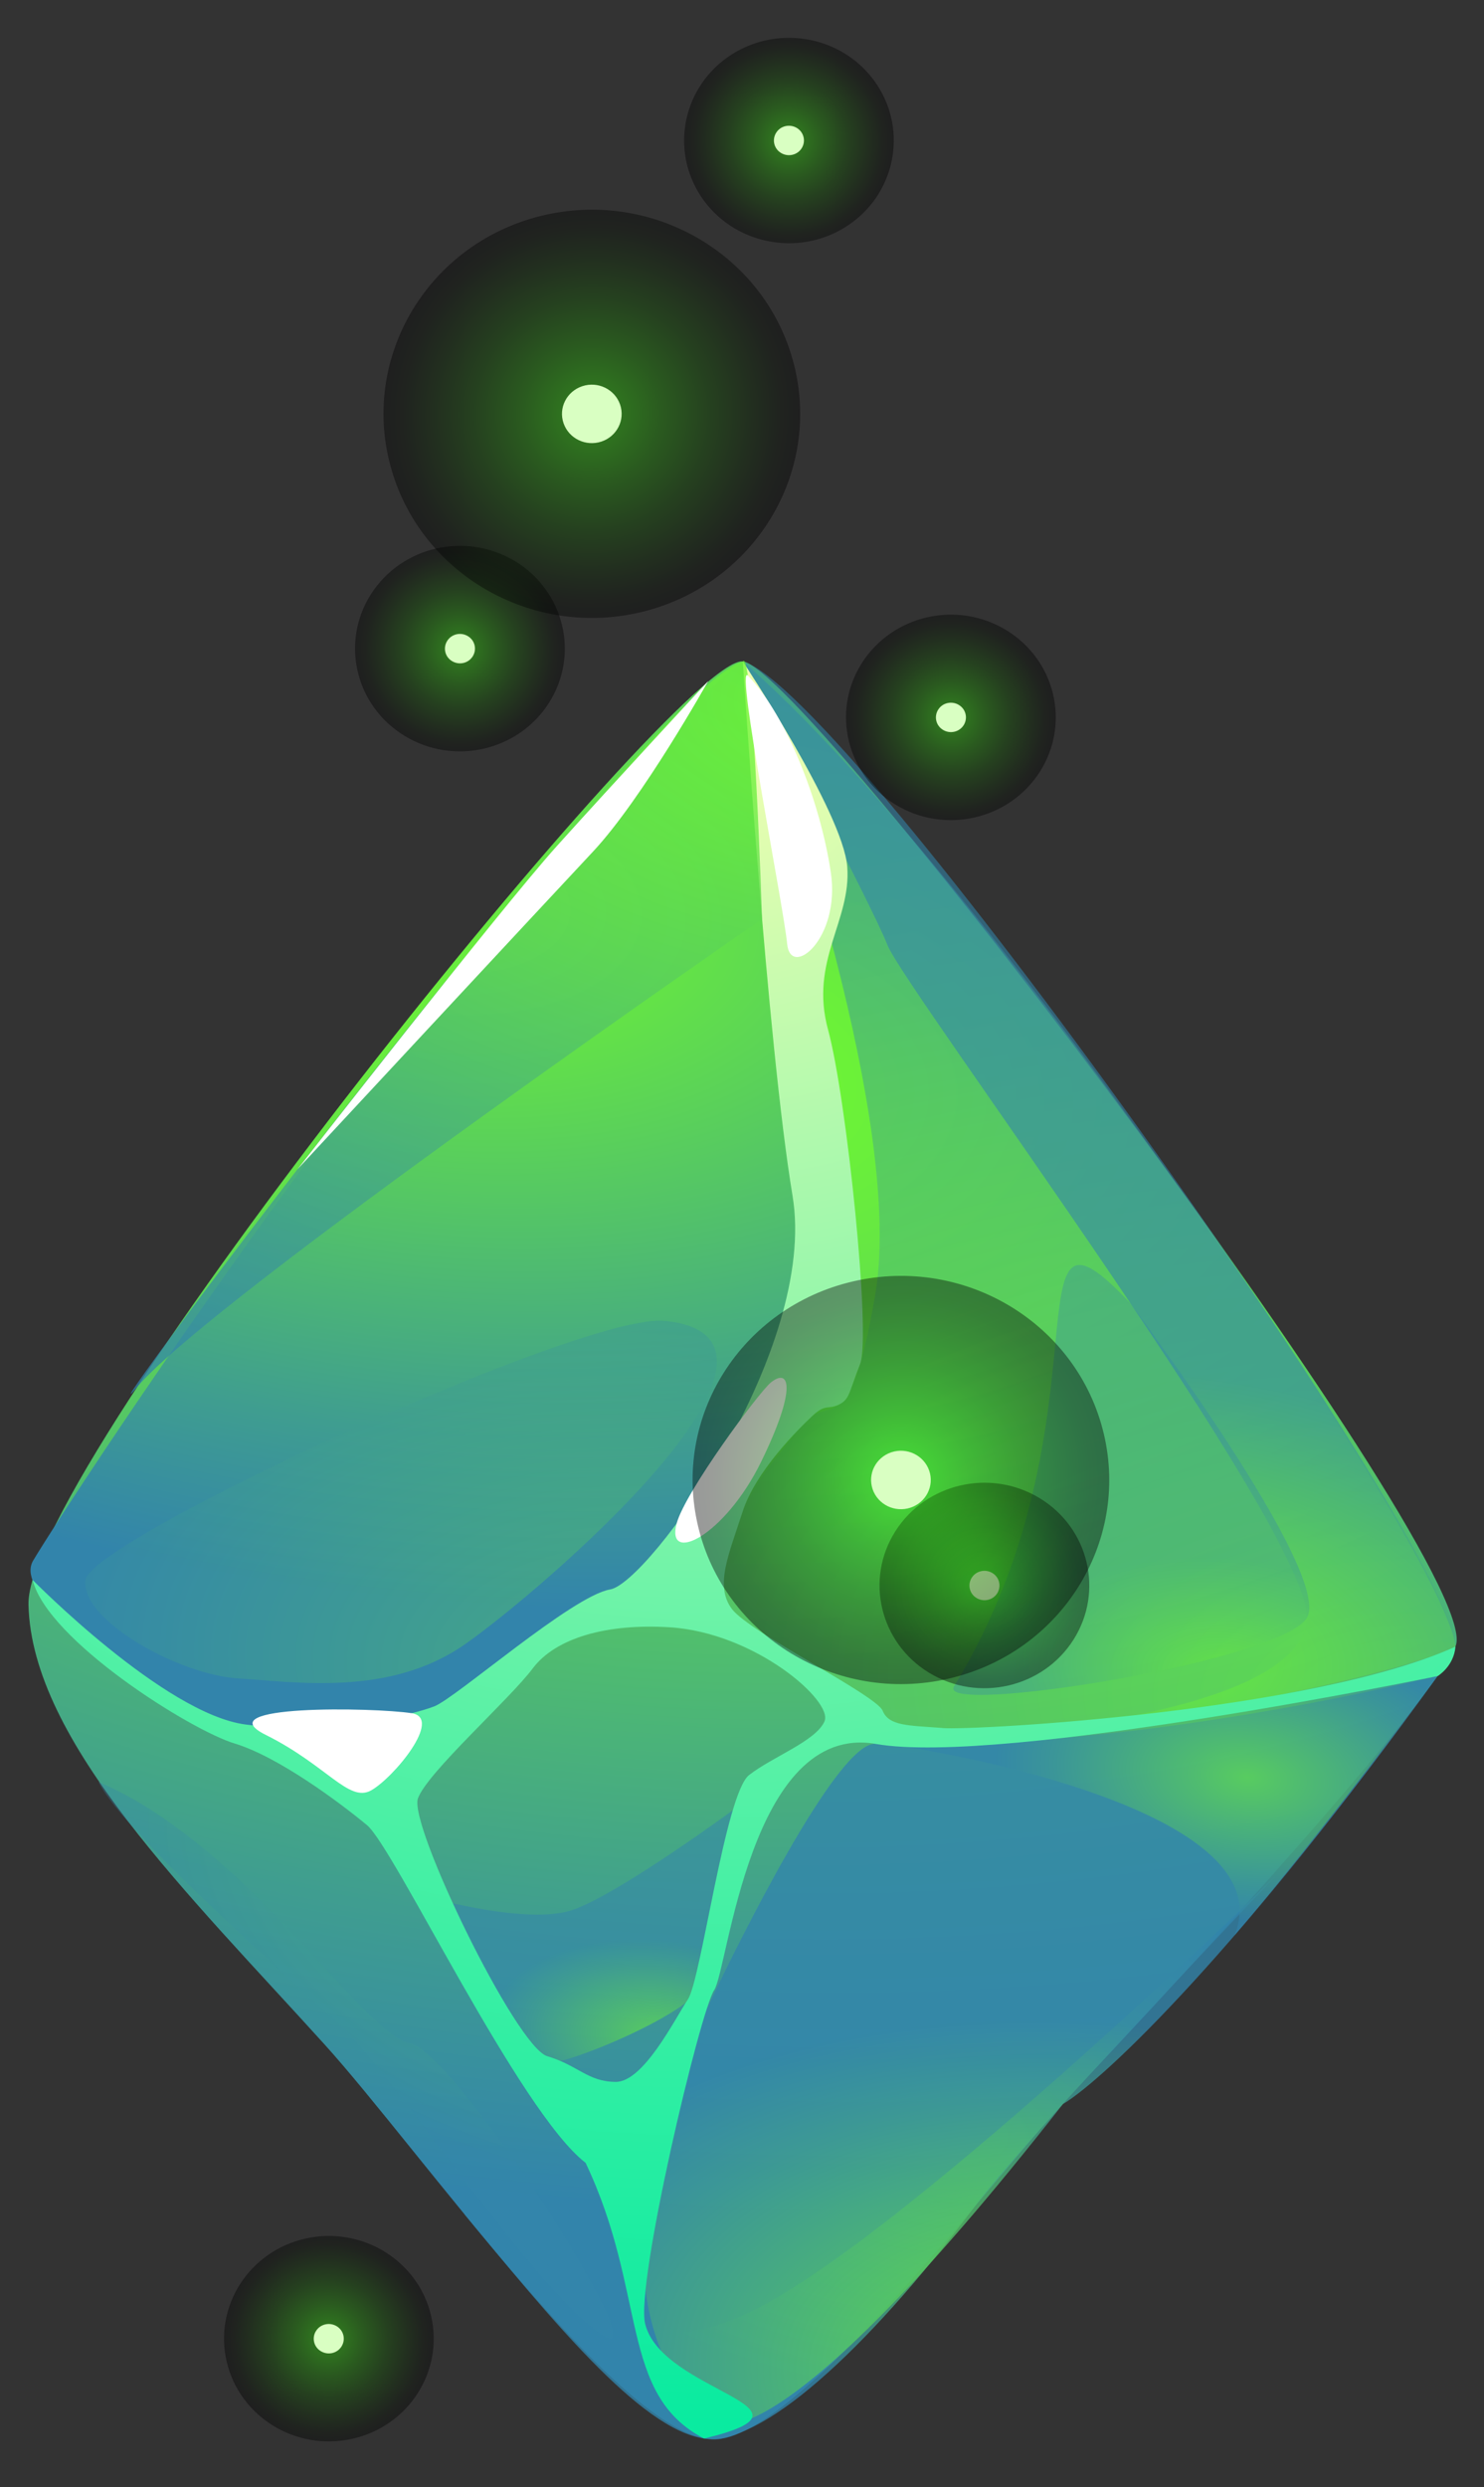 <svg width="37" height="62" viewBox="0 0 37 62" fill="none" xmlns="http://www.w3.org/2000/svg">
<rect x="0" y="0" width="37" height="62" fill="#333333" stroke="none"/>
<path d="M8.101 50.975C4.709 47.225 0.789 43.425 0.71 40.001C0.63 36.579 16.925 16.322 18.52 16.488C20.114 16.654 37.153 39.197 36.288 41.045C35.422 42.892 28.172 50.671 26.826 52.077C24.948 54.043 19.885 60.875 17.763 60.81C15.485 60.739 10.429 53.546 8.099 50.973L8.101 50.975Z" fill="url(#paint0_radial_7_1111)"/>
<path style="mix-blend-mode:screen" d="M18.52 16.49C18.52 16.49 21.5 29.534 19.219 34.464C16.937 39.392 15.915 39.84 14.551 40.434C13.188 41.031 9.575 44.251 8.15 44.009C6.725 43.768 0.042 40.241 0.825 38.906C1.609 37.569 11.721 22.051 18.518 16.488L18.52 16.49Z" fill="url(#paint1_radial_7_1111)"/>
<path style="mix-blend-mode:multiply" opacity="0.53" d="M36.289 41.047C36.075 38.764 24.46 21.586 18.521 16.49C20.064 20.742 22.491 28.439 21.818 32.305C21.144 36.172 20.685 34.586 19.918 35.612C19.15 36.639 18.433 37.24 18.099 39.144C17.765 41.048 21.005 41.878 21.841 43.011C22.676 44.143 34.27 42.076 36.291 41.047H36.289Z" fill="url(#paint2_radial_7_1111)"/>
<path style="mix-blend-mode:multiply" opacity="0.8" d="M11.58 55.197C13.677 57.734 15.965 60.566 17.553 60.787C18.958 60.981 21.55 58.656 24.272 55.047C25.367 53.511 31.819 46.753 31.819 46.753C31.819 46.753 22.977 55.367 19.009 57.478C15.093 59.561 14.578 56.276 11.578 55.199L11.58 55.197Z" fill="url(#paint3_radial_7_1111)"/>
<path style="mix-blend-mode:multiply" opacity="0.8" d="M26.5 52.453C19.128 61.868 17.781 60.366 17.781 60.366C17.781 60.366 13.845 57.881 17.792 49.724C18.319 48.634 20.88 43.373 21.838 43.472C22.795 43.573 28.329 43.572 35.845 41.779C30.999 48.507 27.571 51.812 26.5 52.453Z" fill="url(#paint4_radial_7_1111)"/>
<path style="mix-blend-mode:multiply" opacity="0.53" d="M10.827 47.334C10.827 47.334 13.126 51.276 13.552 51.425C13.979 51.573 17.47 50.085 17.452 49.48C17.434 48.875 18.341 45.076 18.341 45.076C18.341 45.076 15.344 47.282 14.231 47.627C13.119 47.972 10.825 47.332 10.825 47.332L10.827 47.334Z" fill="url(#paint5_radial_7_1111)"/>
<path style="mix-blend-mode:screen" opacity="0.58" d="M18.52 16.49C21.104 17.174 36.329 38.651 36.288 41.047C34.109 42.383 26.192 43.081 26.192 43.081C26.192 43.081 32.491 42.494 32.581 40.335C32.672 38.176 22.56 24.663 22.125 23.555C21.691 22.449 18.52 16.488 18.52 16.488V16.49Z" fill="url(#paint6_radial_7_1111)"/>
<path style="mix-blend-mode:multiply" opacity="0.56" d="M22.604 43.549C22.604 43.549 32.088 44.975 30.782 48.245C32.946 45.714 35.847 41.777 35.847 41.777L22.604 43.547V43.549Z" fill="url(#paint7_radial_7_1111)"/>
<path style="mix-blend-mode:screen" d="M23.489 43.076C22.649 43.011 22.161 43.03 22.006 42.644C21.849 42.259 18.691 40.696 18.249 40.111C17.806 39.525 18.185 38.718 18.512 37.693C18.839 36.669 19.918 35.614 20.252 35.299C20.586 34.984 20.638 35.147 20.913 35.016C21.187 34.885 21.166 34.708 21.444 34.004C21.722 33.3 21.11 27.372 20.644 25.663C20.18 23.953 21.227 22.955 21.124 21.607C21.021 20.259 18.521 16.491 18.521 16.491C18.521 16.491 19.123 25.965 19.76 29.809C20.4 33.652 16.162 39.463 15.214 39.622C14.266 39.781 11.381 42.319 10.83 42.536C10.279 42.756 8.161 43.249 6.132 42.991C4.104 42.733 0.813 39.385 0.813 39.385C1.188 40.894 4.756 43.133 5.847 43.462C6.938 43.791 8.473 44.936 9.15 45.498C9.828 46.061 12.947 52.644 14.6 53.916C16.146 57.165 15.425 59.681 17.553 60.789C20.806 60.01 16.506 59.651 16.085 57.929C15.841 56.936 17.461 50.12 17.806 49.611C18.151 49.101 18.7 42.922 21.839 43.474C24.979 44.026 35.847 41.781 35.847 41.781C35.847 41.781 36.248 41.542 36.289 41.048C32.746 42.662 24.328 43.142 23.489 43.078V43.076ZM20.559 42.908C20.338 43.407 19.269 43.787 18.677 44.249C18.084 44.709 17.479 49.352 17.152 49.841C16.825 50.329 16.045 51.909 15.346 51.899C14.647 51.89 14.425 51.492 13.644 51.258C12.864 51.023 10.182 45.483 10.42 44.831C10.659 44.18 12.705 42.363 13.281 41.593C13.858 40.824 15.138 40.47 16.688 40.565C18.827 40.696 20.777 42.407 20.557 42.908H20.559Z" fill="url(#paint8_radial_7_1111)"/>
<path style="mix-blend-mode:screen" opacity="0.33" d="M2.455 44.419C3.078 45.709 7.689 49.733 8.551 50.561C9.94 51.895 13.166 56.882 14.947 58.172C16.683 59.43 11.374 51.147 10.214 50.934C9.055 50.722 6.165 46.001 2.453 44.419H2.455Z" fill="url(#paint9_radial_7_1111)"/>
<path style="mix-blend-mode:screen" opacity="0.76" d="M19 22.909C19 22.909 5.265 32.38 3.421 34.575C1.577 36.77 16.182 17.137 18.52 16.49C18.78 16.116 19 22.909 19 22.909Z" fill="url(#paint10_radial_7_1111)"/>
<path style="mix-blend-mode:multiply" opacity="0.33" d="M28.192 32.504C28.192 32.504 33.257 39.24 32.581 40.335C31.904 41.431 23.342 42.772 23.785 42.044C27.852 35.365 24.991 29.069 28.192 32.502V32.504Z" fill="url(#paint11_radial_7_1111)"/>
<path style="mix-blend-mode:screen" opacity="0.33" d="M16.572 32.926C20.828 33.37 13.446 39.703 11.576 41.001C9.707 42.297 7.391 41.931 5.93 41.841C4.469 41.749 2.009 40.395 2.128 39.389C2.247 38.38 14.549 32.716 16.571 32.928L16.572 32.926Z" fill="url(#paint12_radial_7_1111)"/>
<path d="M10.265 42.708C9.308 42.561 5.101 42.49 6.627 43.249C8.153 44.009 8.697 44.943 9.253 44.632C9.81 44.32 11.052 42.828 10.265 42.708Z" fill="white"/>
<path d="M19.219 34.464C18.912 34.714 17.085 37.191 16.872 37.973C16.589 39.017 18.066 38.3 18.975 36.444C19.883 34.586 19.683 34.085 19.217 34.466L19.219 34.464Z" fill="white"/>
<path d="M18.646 16.84C19.601 17.829 20.45 19.967 20.714 21.747C20.962 23.412 19.706 24.415 19.625 23.525C19.544 22.633 18.328 16.511 18.646 16.84Z" fill="white"/>
<path d="M17.654 16.983C17.654 16.983 16.014 19.919 14.78 21.235C13.547 22.552 7.418 29.147 7.418 29.147C7.418 29.147 12.458 22.678 13.883 21.092C15.308 19.507 17.652 16.983 17.652 16.983H17.654Z" fill="white"/>
<g opacity="0.5">
<path style="mix-blend-mode:screen" opacity="0.8" d="M10.088 18.344C11.314 19.091 12.925 18.721 13.688 17.52C14.45 16.318 14.072 14.74 12.846 13.993C11.62 13.246 10.008 13.616 9.246 14.818C8.484 16.019 8.861 17.597 10.088 18.344Z" fill="url(#paint13_radial_7_1111)"/>
</g>
<path d="M11.665 15.858C11.489 15.752 11.258 15.803 11.15 15.977C11.041 16.15 11.094 16.375 11.271 16.481C11.448 16.587 11.677 16.536 11.786 16.362C11.894 16.191 11.842 15.964 11.665 15.858Z" fill="#D9FFC2"/>
<g opacity="0.5">
<path style="mix-blend-mode:screen" opacity="0.8" d="M20.99 5.713C22.236 4.999 22.655 3.431 21.927 2.21C21.198 0.99 19.597 0.579 18.351 1.293C17.105 2.006 16.686 3.575 17.414 4.795C18.143 6.016 19.744 6.427 20.99 5.713Z" fill="url(#paint14_radial_7_1111)"/>
</g>
<path d="M19.867 3.19C19.692 3.084 19.46 3.135 19.352 3.309C19.244 3.481 19.296 3.707 19.473 3.813C19.648 3.919 19.88 3.868 19.988 3.695C20.096 3.523 20.044 3.296 19.867 3.19Z" fill="#D9FFC2"/>
<g opacity="0.5">
<path style="mix-blend-mode:screen" opacity="0.8" d="M8.778 60.797C10.186 60.484 11.068 59.112 10.749 57.733C10.429 56.354 9.029 55.49 7.621 55.803C6.214 56.116 5.331 57.488 5.651 58.867C5.971 60.246 7.371 61.11 8.778 60.797Z" fill="url(#paint15_radial_7_1111)"/>
</g>
<path d="M8.394 57.989C8.218 57.883 7.987 57.934 7.879 58.108C7.77 58.279 7.823 58.506 8 58.612C8.177 58.718 8.406 58.667 8.515 58.494C8.623 58.322 8.571 58.095 8.394 57.989Z" fill="#D9FFC2"/>
<g opacity="0.5">
<path style="mix-blend-mode:screen" opacity="0.8" d="M23.165 41.7C24.392 42.446 26.003 42.076 26.765 40.875C27.527 39.673 27.15 38.095 25.923 37.348C24.697 36.602 23.086 36.971 22.323 38.173C21.561 39.374 21.939 40.953 23.165 41.7Z" fill="url(#paint16_radial_7_1111)"/>
</g>
<path d="M24.742 39.213C24.567 39.107 24.336 39.158 24.227 39.332C24.119 39.504 24.171 39.73 24.348 39.836C24.523 39.942 24.755 39.891 24.863 39.718C24.971 39.546 24.919 39.319 24.742 39.213Z" fill="#D9FFC2"/>
<g opacity="0.5">
<path style="mix-blend-mode:screen" opacity="0.8" d="M22.329 20.059C23.555 20.805 25.167 20.436 25.929 19.234C26.691 18.033 26.314 16.454 25.087 15.708C23.861 14.961 22.25 15.331 21.487 16.532C20.725 17.734 21.102 19.312 22.329 20.059Z" fill="url(#paint17_radial_7_1111)"/>
</g>
<path d="M23.906 17.573C23.731 17.466 23.499 17.518 23.391 17.691C23.283 17.863 23.335 18.089 23.512 18.195C23.687 18.302 23.918 18.25 24.027 18.077C24.135 17.905 24.083 17.679 23.906 17.573Z" fill="#D9FFC2"/>
<g opacity="0.5">
<path style="mix-blend-mode:screen" opacity="0.8" d="M16.041 15.245C18.82 14.549 20.497 11.779 19.788 9.057C19.078 6.334 16.25 4.691 13.471 5.387C10.692 6.082 9.015 8.853 9.725 11.575C10.435 14.297 13.263 15.94 16.041 15.245Z" fill="url(#paint18_radial_7_1111)"/>
</g>
<path d="M14.994 11.008C15.382 10.879 15.592 10.466 15.46 10.084C15.328 9.704 14.907 9.498 14.517 9.628C14.129 9.757 13.919 10.169 14.051 10.551C14.183 10.932 14.604 11.137 14.994 11.008Z" fill="#D9FFC2"/>
<g opacity="0.5">
<path style="mix-blend-mode:screen" opacity="0.8" d="M23.649 41.847C26.441 41.205 28.173 38.467 27.518 35.732C26.863 32.996 24.068 31.299 21.276 31.942C18.483 32.584 16.751 35.322 17.407 38.057C18.062 40.792 20.857 42.489 23.649 41.847Z" fill="url(#paint19_radial_7_1111)"/>
</g>
<path d="M22.701 37.584C23.089 37.455 23.299 37.042 23.167 36.66C23.035 36.28 22.614 36.074 22.224 36.203C21.836 36.333 21.626 36.745 21.758 37.127C21.89 37.508 22.311 37.713 22.701 37.584Z" fill="#D9FFC2"/>
<defs>
<radialGradient id="paint0_radial_7_1111" cx="0" cy="0" r="1" gradientUnits="userSpaceOnUse" gradientTransform="translate(16.866 27) rotate(5.967) scale(72.887 41.387)">
<stop stop-color="#72FF2B"/>
<stop offset="0.16" stop-color="#61DE4C"/>
<stop offset="0.51" stop-color="#3F9D90"/>
<stop offset="0.67" stop-color="#3284AB"/>
</radialGradient>
<radialGradient id="paint1_radial_7_1111" cx="0" cy="0" r="1" gradientUnits="userSpaceOnUse" gradientTransform="translate(11.066 22.457) rotate(5.967) scale(45.776 25.993)">
<stop stop-color="#72FF2B"/>
<stop offset="0.16" stop-color="#61DE4C"/>
<stop offset="0.51" stop-color="#3F9D90"/>
<stop offset="0.67" stop-color="#3284AB"/>
</radialGradient>
<radialGradient id="paint2_radial_7_1111" cx="0" cy="0" r="1" gradientUnits="userSpaceOnUse" gradientTransform="translate(35.343 42.787) rotate(5.967) scale(42.472 24.117)">
<stop stop-color="#72FF2B"/>
<stop offset="0.24" stop-color="#61DE4C"/>
<stop offset="0.76" stop-color="#3F9D90"/>
<stop offset="1" stop-color="#3284AB"/>
</radialGradient>
<radialGradient id="paint3_radial_7_1111" cx="0" cy="0" r="1" gradientUnits="userSpaceOnUse" gradientTransform="translate(23.574 53.147) rotate(5.967) scale(11.739 6.665)">
<stop stop-color="#72FF2B"/>
<stop offset="0.24" stop-color="#61DE4C"/>
<stop offset="0.76" stop-color="#3F9D90"/>
<stop offset="1" stop-color="#3284AB"/>
</radialGradient>
<radialGradient id="paint4_radial_7_1111" cx="0" cy="0" r="1" gradientUnits="userSpaceOnUse" gradientTransform="translate(27.696 59.643) rotate(5.967) scale(16.194 9.195)">
<stop stop-color="#72FF2B"/>
<stop offset="0.24" stop-color="#61DE4C"/>
<stop offset="0.76" stop-color="#3F9D90"/>
<stop offset="1" stop-color="#3284AB"/>
</radialGradient>
<radialGradient id="paint5_radial_7_1111" cx="0" cy="0" r="1" gradientUnits="userSpaceOnUse" gradientTransform="translate(16.466 50.802) rotate(5.967) scale(6.389 3.628)">
<stop stop-color="#72FF2B"/>
<stop offset="0.16" stop-color="#61DE4C"/>
<stop offset="0.51" stop-color="#3F9D90"/>
<stop offset="0.67" stop-color="#3284AB"/>
</radialGradient>
<radialGradient id="paint6_radial_7_1111" cx="0" cy="0" r="1" gradientUnits="userSpaceOnUse" gradientTransform="translate(28.913 41.281) rotate(5.967) scale(18.565 10.541)">
<stop stop-color="#72FF2B"/>
<stop offset="0.16" stop-color="#61DE4C"/>
<stop offset="0.51" stop-color="#3F9D90"/>
<stop offset="0.67" stop-color="#3284AB"/>
</radialGradient>
<radialGradient id="paint7_radial_7_1111" cx="0" cy="0" r="1" gradientUnits="userSpaceOnUse" gradientTransform="translate(31.094 44.306) rotate(5.967) scale(6.305 3.58)">
<stop stop-color="#72FF2B"/>
<stop offset="0.24" stop-color="#61DE4C"/>
<stop offset="0.76" stop-color="#3F9D90"/>
<stop offset="1" stop-color="#3284AB"/>
</radialGradient>
<radialGradient id="paint8_radial_7_1111" cx="0" cy="0" r="1" gradientUnits="userSpaceOnUse" gradientTransform="translate(17.383 17.866) rotate(1.783) scale(47.914 46.001)">
<stop stop-color="#F5FFB2"/>
<stop offset="0.23" stop-color="#B1F9AD"/>
<stop offset="0.51" stop-color="#66F2A7"/>
<stop offset="0.74" stop-color="#2EEEA3"/>
<stop offset="0.91" stop-color="#0CEBA0"/>
<stop offset="1" stop-color="#00EAA0"/>
</radialGradient>
<radialGradient id="paint9_radial_7_1111" cx="0" cy="0" r="1" gradientUnits="userSpaceOnUse" gradientTransform="translate(18.462 46.454) rotate(5.967) scale(22.688 12.883)">
<stop stop-color="#72FF2B"/>
<stop offset="0.16" stop-color="#61DE4C"/>
<stop offset="0.51" stop-color="#3F9D90"/>
<stop offset="0.67" stop-color="#3284AB"/>
</radialGradient>
<radialGradient id="paint10_radial_7_1111" cx="0" cy="0" r="1" gradientUnits="userSpaceOnUse" gradientTransform="translate(21.117 17.7) rotate(5.967) scale(35.921 20.397)">
<stop stop-color="#72FF2B"/>
<stop offset="0.24" stop-color="#61DE4C"/>
<stop offset="0.76" stop-color="#3F9D90"/>
<stop offset="1" stop-color="#3284AB"/>
</radialGradient>
<radialGradient id="paint11_radial_7_1111" cx="0" cy="0" r="1" gradientUnits="userSpaceOnUse" gradientTransform="translate(30.568 41.758) rotate(5.967) scale(7.77 4.412)">
<stop stop-color="#72FF2B"/>
<stop offset="0.16" stop-color="#61DE4C"/>
<stop offset="0.51" stop-color="#3F9D90"/>
<stop offset="0.67" stop-color="#3284AB"/>
</radialGradient>
<radialGradient id="paint12_radial_7_1111" cx="0" cy="0" r="1" gradientUnits="userSpaceOnUse" gradientTransform="translate(16.883 41.995) rotate(5.967) scale(25.796 14.648)">
<stop stop-color="#72FF2B"/>
<stop offset="0.16" stop-color="#61DE4C"/>
<stop offset="0.51" stop-color="#3F9D90"/>
<stop offset="0.67" stop-color="#3284AB"/>
</radialGradient>
<radialGradient id="paint13_radial_7_1111" cx="0" cy="0" r="1" gradientUnits="userSpaceOnUse" gradientTransform="translate(11.463 16.172) rotate(-57.619) scale(2.575 2.599)">
<stop stop-color="#2FFE00"/>
<stop offset="0.08" stop-color="#2AE300"/>
<stop offset="0.34" stop-color="#1B9300"/>
<stop offset="0.57" stop-color="#0F5400"/>
<stop offset="0.77" stop-color="#072600"/>
<stop offset="0.91" stop-color="#010A00"/>
<stop offset="1"/>
</radialGradient>
<radialGradient id="paint14_radial_7_1111" cx="0" cy="0" r="1" gradientUnits="userSpaceOnUse" gradientTransform="translate(19.667 3.509) rotate(-57.619) scale(2.575 2.599)">
<stop stop-color="#2FFE00"/>
<stop offset="0.08" stop-color="#2AE300"/>
<stop offset="0.34" stop-color="#1B9300"/>
<stop offset="0.57" stop-color="#0F5400"/>
<stop offset="0.77" stop-color="#072600"/>
<stop offset="0.91" stop-color="#010A00"/>
<stop offset="1"/>
</radialGradient>
<radialGradient id="paint15_radial_7_1111" cx="0" cy="0" r="1" gradientUnits="userSpaceOnUse" gradientTransform="translate(8.196 58.298) rotate(-57.619) scale(2.575 2.599)">
<stop stop-color="#2FFE00"/>
<stop offset="0.08" stop-color="#2AE300"/>
<stop offset="0.34" stop-color="#1B9300"/>
<stop offset="0.57" stop-color="#0F5400"/>
<stop offset="0.77" stop-color="#072600"/>
<stop offset="0.91" stop-color="#010A00"/>
<stop offset="1"/>
</radialGradient>
<radialGradient id="paint16_radial_7_1111" cx="0" cy="0" r="1" gradientUnits="userSpaceOnUse" gradientTransform="translate(24.542 39.528) rotate(-57.619) scale(2.575 2.599)">
<stop stop-color="#2FFE00"/>
<stop offset="0.08" stop-color="#2AE300"/>
<stop offset="0.34" stop-color="#1B9300"/>
<stop offset="0.57" stop-color="#0F5400"/>
<stop offset="0.77" stop-color="#072600"/>
<stop offset="0.91" stop-color="#010A00"/>
<stop offset="1"/>
</radialGradient>
<radialGradient id="paint17_radial_7_1111" cx="0" cy="0" r="1" gradientUnits="userSpaceOnUse" gradientTransform="translate(23.706 17.886) rotate(-57.619) scale(2.575 2.599)">
<stop stop-color="#2FFE00"/>
<stop offset="0.08" stop-color="#2AE300"/>
<stop offset="0.34" stop-color="#1B9300"/>
<stop offset="0.57" stop-color="#0F5400"/>
<stop offset="0.77" stop-color="#072600"/>
<stop offset="0.91" stop-color="#010A00"/>
<stop offset="1"/>
</radialGradient>
<radialGradient id="paint18_radial_7_1111" cx="0" cy="0" r="1" gradientUnits="userSpaceOnUse" gradientTransform="translate(14.752 10.315) rotate(70.97) scale(5.098 5.182)">
<stop stop-color="#2FFE00"/>
<stop offset="0.08" stop-color="#2AE300"/>
<stop offset="0.34" stop-color="#1B9300"/>
<stop offset="0.57" stop-color="#0F5400"/>
<stop offset="0.77" stop-color="#072600"/>
<stop offset="0.91" stop-color="#010A00"/>
<stop offset="1"/>
</radialGradient>
<radialGradient id="paint19_radial_7_1111" cx="0" cy="0" r="1" gradientUnits="userSpaceOnUse" gradientTransform="translate(22.465 36.893) rotate(70.98) scale(5.098 5.182)">
<stop stop-color="#2FFE00"/>
<stop offset="0.08" stop-color="#2AE300"/>
<stop offset="0.34" stop-color="#1B9300"/>
<stop offset="0.57" stop-color="#0F5400"/>
<stop offset="0.77" stop-color="#072600"/>
<stop offset="0.91" stop-color="#010A00"/>
<stop offset="1"/>
</radialGradient>
</defs>
</svg>
